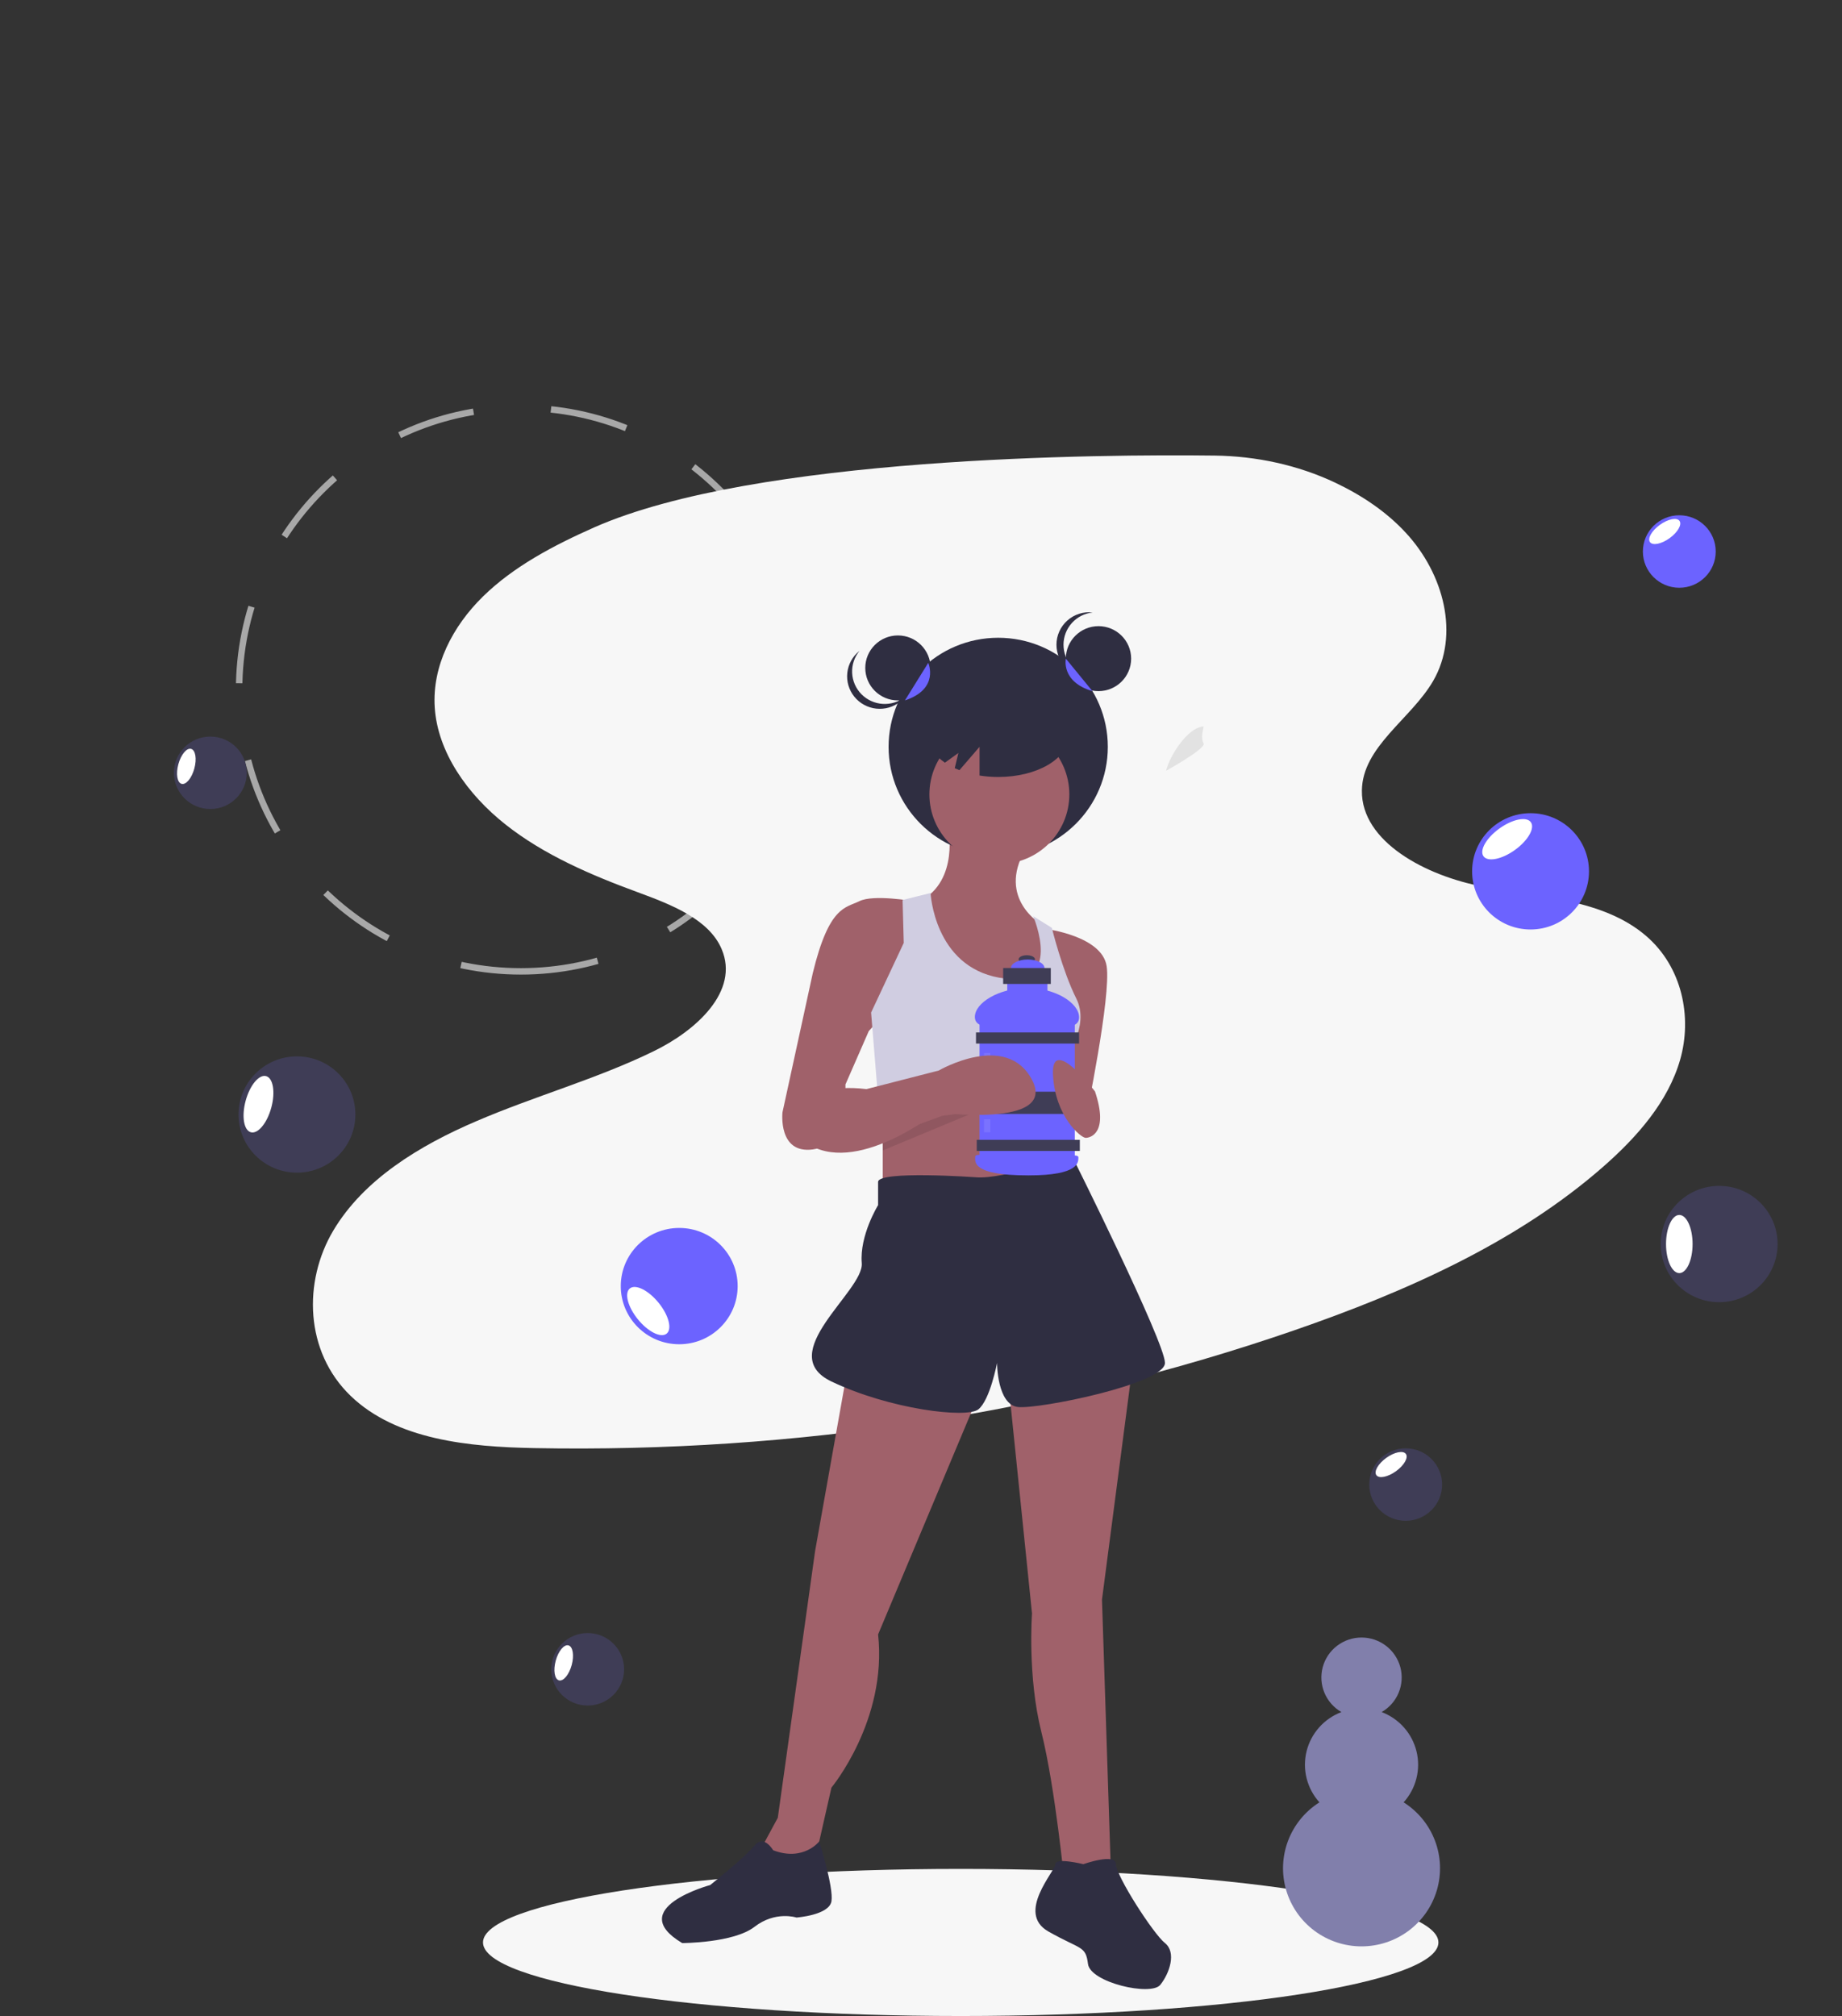 <svg width="286" height="313" viewBox="0 0 286 313" fill="none" xmlns="http://www.w3.org/2000/svg">
<rect x="0" y="0" width="286" height="313" fill="#333333" stroke="none"/>
<path d="M80.874 150.812C105.035 150.812 124.622 131.226 124.622 107.065C124.622 82.904 105.035 63.317 80.874 63.317C56.713 63.317 37.127 82.904 37.127 107.065C37.127 131.226 56.713 150.812 80.874 150.812Z" stroke="#A8A8A8" stroke-miterlimit="10" stroke-dasharray="12.07 12.07"/>
<path d="M188.601 70.732C195.036 70.811 201.497 72.189 207.323 74.943C211.455 76.902 215.241 79.444 218.234 82.675C224.245 89.137 226.628 98.617 222.524 105.714C219.081 111.646 211.534 115.909 211.455 122.742C211.349 130.713 221.438 136.009 230.256 137.651C239.048 139.293 248.926 139.61 255.546 145.277C261.24 150.15 262.749 157.962 260.869 164.529C258.989 171.07 254.196 176.526 248.873 181.186C235.526 192.865 218.393 200.518 200.835 206.582C163.735 219.373 123.483 225.596 82.966 224.828C72.85 224.642 61.543 223.557 54.446 216.724C47.296 209.839 47.057 198.955 51.745 191.064C56.432 183.172 65.038 177.876 74.042 174.036C83.046 170.17 92.712 167.495 101.45 163.232C108.071 160.028 114.85 153.91 112.043 147.343C110.057 142.682 104.178 140.431 99.014 138.525C91.732 135.85 84.449 132.725 78.491 128.011C72.533 123.298 67.951 116.757 67.501 109.845C67.078 103.384 70.282 97.213 75.022 92.579C79.762 87.945 85.932 84.688 92.261 81.881C117.26 70.838 171.203 70.52 188.601 70.732Z" fill="#F7F7F7"/>
<path d="M181.054 119.67C181.61 117.313 184.417 112.917 186.88 112.785C186.721 113.606 186.456 114.638 186.88 115.433C187.304 116.201 181.054 119.67 181.054 119.67Z" fill="#E2E2E2"/>
<g clip-path="url(#clip0)">
<path d="M149.165 313C190.129 313 223.338 307.887 223.338 301.58C223.338 295.274 190.129 290.161 149.165 290.161C108.201 290.161 74.993 295.274 74.993 301.58C74.993 307.887 108.201 313 149.165 313Z" fill="#F7F7F7"/>
<path d="M147.202 128.38C147.202 128.38 149.012 136.666 142.856 139.909C142.856 139.909 144.305 158.283 153.719 158.644C163.134 159.004 163.134 148.916 163.134 148.916L161.686 143.512C161.686 143.512 154.806 139.549 159.151 131.983L147.202 128.38Z" fill="#A0616A"/>
<path d="M154.987 132.883C164.386 132.883 172.006 125.302 172.006 115.95C172.006 106.598 164.386 99.017 154.987 99.017C145.587 99.017 137.968 106.598 137.968 115.95C137.968 125.302 145.587 132.883 154.987 132.883Z" fill="#2F2E41"/>
<path d="M137.062 166.93V187.106L167.117 186.025L164.945 166.21L137.062 166.93Z" fill="#A0616A"/>
<path d="M155.168 134.144C161.167 134.144 166.031 129.305 166.031 123.336C166.031 117.367 161.167 112.527 155.168 112.527C149.168 112.527 144.304 117.367 144.304 123.336C144.304 129.305 149.168 134.144 155.168 134.144Z" fill="#A0616A"/>
<path d="M141.77 139.909C141.77 139.909 135.614 138.828 133.441 139.909C131.269 140.99 128.734 140.629 126.199 151.078L121.492 172.695C121.492 172.695 120.767 179.18 126.199 178.459C131.631 177.739 131.269 168.371 131.269 168.371L134.89 160.085L141.408 152.879L141.77 139.909Z" fill="#A0616A"/>
<path d="M162.41 144.232C162.41 144.232 171.101 145.313 171.825 149.997C172.549 154.68 168.566 173.775 168.566 173.775L162.41 167.651L165.669 155.761L162.41 144.232Z" fill="#A0616A"/>
<path d="M140.14 139.729L140.321 146.394L135.252 157.202L136.338 170.533L165.395 170.62L165.307 164.408C165.307 164.408 169.29 159.364 167.118 155.041C164.945 150.717 163.315 144.052 163.315 144.052L160.419 142.251C160.419 142.251 165.307 153.6 155.168 151.798C145.029 149.997 144.486 138.648 144.486 138.648L140.14 139.729Z" fill="#D0CDE1"/>
<path d="M131.631 212.326L126.561 240.788L120.767 282.22L118.233 286.904L120.405 291.588L126.561 288.705L129.096 277.537C129.096 277.537 137.787 267.088 136.338 253.758L151.909 216.649L131.631 212.326Z" fill="#A0616A"/>
<path d="M156.616 215.208L160.237 250.515C160.237 250.515 159.513 260.243 161.686 268.89C163.858 277.537 165.307 292.668 165.307 292.668H172.549L171.101 248.354L175.808 212.326L156.616 215.208Z" fill="#A0616A"/>
<path d="M151.547 182.782C151.547 182.782 136.338 181.702 136.338 183.503V187.106C136.338 187.106 133.441 191.79 133.803 196.113C134.166 200.436 120.043 210.164 129.096 214.487C138.149 218.811 150.098 220.252 151.909 218.811C153.719 217.369 154.806 211.605 154.806 211.605C154.806 211.605 154.806 218.09 158.065 218.45C161.324 218.811 180.878 214.848 180.878 211.605C180.878 208.362 166.387 179.36 166.387 179.36C166.387 179.36 155.892 183.143 151.547 182.782Z" fill="#2F2E41"/>
<path d="M120.043 287.264C120.043 287.264 118.595 284.742 117.146 286.544C115.698 288.345 110.266 292.668 110.266 292.668C110.266 292.668 96.868 296.271 105.921 301.675C105.921 301.675 113.887 301.675 117.146 299.154C120.405 296.632 123.664 297.712 123.664 297.712C123.664 297.712 128.734 297.352 129.096 295.19C129.458 293.029 127.199 285.895 127.199 285.895C127.199 285.895 124.751 289.066 120.043 287.264Z" fill="#2F2E41"/>
<path d="M168.204 289.426C168.204 289.426 163.858 288.345 163.858 289.426C163.858 290.507 157.703 296.992 162.772 299.874C167.842 302.756 168.566 302.036 168.928 304.918C169.29 307.8 178.705 309.962 180.153 308.161C181.602 306.359 182.688 303.117 180.878 301.675C179.067 300.234 173.273 291.227 173.273 289.426C173.273 287.625 168.204 289.426 168.204 289.426Z" fill="#2F2E41"/>
<path d="M159.427 149.574C160.129 149.574 160.698 149.291 160.698 148.942C160.698 148.593 160.129 148.309 159.427 148.309C158.724 148.309 158.155 148.593 158.155 148.942C158.155 149.291 158.724 149.574 159.427 149.574Z" fill="#3F3D56"/>
<path d="M159.571 151.615C161.007 151.615 162.171 151.023 162.171 150.293C162.171 149.563 161.007 148.971 159.571 148.971C158.135 148.971 156.971 149.563 156.971 150.293C156.971 151.023 158.135 151.615 159.571 151.615Z" fill="#6C63FF"/>
<path d="M162.633 151.098H156.393V155.64H162.633V151.098Z" fill="#6C63FF"/>
<path d="M166.88 158.198H152.088V180.447H166.88V158.198Z" fill="#6C63FF"/>
<path d="M167.545 157.939C167.545 160.13 163.917 159.377 159.513 159.377C155.109 159.377 151.366 160.073 151.366 157.882C151.366 155.691 155.109 153.397 159.513 153.397C163.917 153.397 167.545 155.748 167.545 157.939Z" fill="#6C63FF"/>
<path d="M167.545 160.296H151.539V162.021H167.545V160.296Z" fill="#3F3D56"/>
<path d="M167.661 176.969H151.655V178.694H167.661V176.969Z" fill="#3F3D56"/>
<path d="M167.545 169.495H151.539V172.945H167.545V169.495Z" fill="#3F3D56"/>
<path d="M167.43 179.671C167.43 180.401 167.663 182.488 159.687 182.488C150.672 182.488 151.424 180.287 151.424 179.556C151.424 178.826 155.41 179.844 159.687 179.844C163.963 179.844 167.43 178.941 167.43 179.671Z" fill="#6C63FF"/>
<path d="M163.154 150.293H155.757V152.765H163.154V150.293Z" fill="#3F3D56"/>
<path opacity="0.1" d="M153.764 163.487H152.781V168.891H153.764V163.487Z" fill="white"/>
<path opacity="0.1" d="M153.764 173.778H152.781V175.791H153.764V173.778Z" fill="white"/>
<path d="M170.014 169.452C170.014 169.452 163.134 160.445 163.496 166.93C163.858 173.415 167.842 176.658 168.566 176.658C169.29 176.658 172.187 175.937 170.014 169.452Z" fill="#A0616A"/>
<path opacity="0.1" d="M137.062 176.39C137.605 176.478 146.296 173.235 146.296 173.235L151.728 172.514L137.062 178.617L137.062 176.39Z" fill="black"/>
<path d="M125.837 170.173C125.837 170.173 128.734 168.371 134.528 169.092L145.753 166.209C145.753 166.209 156.254 160.085 160.237 167.651C164.221 175.217 145.391 172.695 145.391 172.695C145.391 172.695 132.717 182.782 125.113 177.378L125.837 170.173Z" fill="#A0616A"/>
<path d="M139.416 108.745C142.216 108.745 144.486 106.486 144.486 103.701C144.486 100.915 142.216 98.657 139.416 98.657C136.616 98.657 134.347 100.915 134.347 103.701C134.347 106.486 136.616 108.745 139.416 108.745Z" fill="#2F2E41"/>
<path d="M170.558 107.303C173.357 107.303 175.627 105.045 175.627 102.259C175.627 99.474 173.357 97.216 170.558 97.216C167.758 97.216 165.488 99.474 165.488 102.259C165.488 105.045 167.758 107.303 170.558 107.303Z" fill="#2F2E41"/>
<path d="M165.126 100.098C165.126 98.854 165.588 97.654 166.424 96.728C167.259 95.803 168.409 95.217 169.652 95.084C168.944 95.007 168.228 95.079 167.55 95.296C166.872 95.513 166.248 95.869 165.717 96.343C165.187 96.816 164.763 97.394 164.473 98.041C164.182 98.689 164.032 99.389 164.032 100.098C164.032 100.806 164.182 101.507 164.473 102.154C164.763 102.801 165.187 103.38 165.717 103.853C166.248 104.326 166.872 104.683 167.55 104.9C168.228 105.116 168.944 105.189 169.652 105.112C168.409 104.979 167.259 104.393 166.424 103.467C165.588 102.542 165.126 101.342 165.126 100.098Z" fill="#2F2E41"/>
<path d="M133.751 107.781C132.877 106.892 132.363 105.713 132.308 104.47C132.254 103.227 132.663 102.008 133.458 101.047C133.315 101.159 133.179 101.278 133.049 101.404C132.089 102.34 131.542 103.618 131.529 104.955C131.515 106.292 132.036 107.58 132.977 108.536C133.918 109.491 135.201 110.035 136.545 110.049C137.889 110.063 139.184 109.545 140.145 108.61C140.274 108.483 140.396 108.35 140.512 108.21C139.53 108.981 138.297 109.363 137.049 109.284C135.801 109.204 134.627 108.669 133.751 107.781Z" fill="#2F2E41"/>
<path d="M154.987 108.024C148.987 108.024 144.124 110.847 144.124 114.329C144.124 115.887 145.101 117.311 146.715 118.411L148.806 116.903L148.238 119.265C148.474 119.374 148.714 119.479 148.966 119.577L152.09 115.95V120.405C153.048 120.558 154.017 120.634 154.987 120.634C160.986 120.634 165.85 117.811 165.85 114.329C165.85 110.847 160.986 108.024 154.987 108.024Z" fill="#2F2E41"/>
<path d="M165.488 102.259C165.488 102.259 164.701 105.862 169.621 107.303L165.488 102.259Z" fill="#6C63FF"/>
<path d="M144.124 102.915C144.124 102.915 145.934 106.943 140.502 108.745L144.124 102.915Z" fill="#6C63FF"/>
<path d="M217.935 279.826C218.889 278.77 219.57 277.498 219.919 276.121C220.268 274.745 220.275 273.304 219.939 271.924C219.603 270.544 218.934 269.267 217.99 268.202C217.046 267.137 215.856 266.316 214.522 265.812C215.71 265.128 216.638 264.074 217.162 262.812C217.686 261.55 217.778 260.152 217.422 258.833C217.066 257.515 216.283 256.349 215.194 255.519C214.105 254.688 212.772 254.237 211.399 254.237C210.027 254.237 208.693 254.688 207.604 255.519C206.515 256.349 205.732 257.515 205.377 258.833C205.021 260.152 205.112 261.55 205.637 262.812C206.161 264.074 207.089 265.128 208.277 265.812C206.943 266.316 205.752 267.137 204.808 268.202C203.865 269.267 203.196 270.544 202.86 271.924C202.524 273.304 202.53 274.745 202.879 276.121C203.229 277.498 203.909 278.77 204.863 279.826C202.636 281.234 200.928 283.323 199.996 285.779C199.065 288.236 198.959 290.926 199.696 293.447C200.433 295.969 201.972 298.184 204.083 299.76C206.193 301.336 208.761 302.188 211.399 302.188C214.038 302.188 216.606 301.336 218.716 299.76C220.827 298.184 222.366 295.969 223.103 293.447C223.84 290.926 223.734 288.236 222.802 285.779C221.871 283.323 220.163 281.234 217.935 279.826Z" fill="#817FAB"/>
<path d="M105.459 208.705C110.47 208.705 114.533 204.663 114.533 199.677C114.533 194.691 110.47 190.648 105.459 190.648C100.448 190.648 96.385 194.691 96.385 199.677C96.385 204.663 100.448 208.705 105.459 208.705Z" fill="#6C63FF"/>
<path d="M103.505 207.058C104.39 206.345 103.83 204.196 102.253 202.259C100.677 200.321 98.681 199.328 97.796 200.041C96.91 200.754 97.471 202.903 99.047 204.841C100.624 206.779 102.62 207.771 103.505 207.058Z" fill="white"/>
<path d="M46.106 182.064C51.117 182.064 55.18 178.022 55.18 173.036C55.18 168.05 51.117 164.008 46.106 164.008C41.094 164.008 37.032 168.05 37.032 173.036C37.032 178.022 41.094 182.064 46.106 182.064Z" fill="#3F3D56"/>
<path d="M42.123 171.968C42.776 169.561 42.413 167.37 41.313 167.075C40.214 166.78 38.793 168.492 38.141 170.9C37.489 173.307 37.851 175.497 38.951 175.792C40.051 176.087 41.471 174.375 42.123 171.968Z" fill="white"/>
<path d="M32.656 125.609C35.779 125.609 38.311 123.09 38.311 119.982C38.311 116.875 35.779 114.356 32.656 114.356C29.533 114.356 27.002 116.875 27.002 119.982C27.002 123.09 29.533 125.609 32.656 125.609Z" fill="#3F3D56"/>
<path d="M30.175 119.317C30.581 117.817 30.355 116.451 29.67 116.268C28.985 116.084 28.099 117.151 27.693 118.651C27.286 120.151 27.512 121.516 28.198 121.7C28.883 121.884 29.768 120.817 30.175 119.317Z" fill="white"/>
<path d="M91.247 264.797C94.37 264.797 96.902 262.278 96.902 259.171C96.902 256.063 94.37 253.544 91.247 253.544C88.124 253.544 85.592 256.063 85.592 259.171C85.592 262.278 88.124 264.797 91.247 264.797Z" fill="#3F3D56"/>
<path d="M88.766 258.505C89.172 257.005 88.947 255.64 88.261 255.456C87.576 255.272 86.691 256.339 86.284 257.839C85.878 259.34 86.104 260.705 86.789 260.889C87.474 261.072 88.359 260.005 88.766 258.505Z" fill="white"/>
<path d="M266.926 202.173C271.938 202.173 276 198.131 276 193.145C276 188.159 271.938 184.117 266.926 184.117C261.915 184.117 257.852 188.159 257.852 193.145C257.852 198.131 261.915 202.173 266.926 202.173Z" fill="#3F3D56"/>
<path d="M260.739 197.659C261.878 197.659 262.801 195.638 262.801 193.145C262.801 190.652 261.878 188.631 260.739 188.631C259.6 188.631 258.677 190.652 258.677 193.145C258.677 195.638 259.6 197.659 260.739 197.659Z" fill="white"/>
<path d="M237.642 144.31C242.653 144.31 246.716 140.268 246.716 135.282C246.716 130.296 242.653 126.254 237.642 126.254C232.63 126.254 228.568 130.296 228.568 135.282C228.568 140.268 232.63 144.31 237.642 144.31Z" fill="#6C63FF"/>
<path d="M235.222 131.959C237.251 130.496 238.355 128.567 237.687 127.649C237.018 126.731 234.832 127.173 232.802 128.635C230.773 130.098 229.67 132.027 230.338 132.945C231.006 133.863 233.193 133.421 235.222 131.959Z" fill="white"/>
<path d="M260.739 91.253C263.862 91.253 266.394 88.734 266.394 85.627C266.394 82.519 263.862 80 260.739 80C257.616 80 255.084 82.519 255.084 85.627C255.084 88.734 257.616 91.253 260.739 91.253Z" fill="#6C63FF"/>
<path d="M259.231 83.556C260.496 82.644 261.184 81.442 260.767 80.87C260.351 80.298 258.988 80.573 257.723 81.484C256.459 82.396 255.771 83.598 256.188 84.17C256.604 84.742 257.967 84.467 259.231 83.556Z" fill="white"/>
<path d="M218.256 236.115C221.379 236.115 223.911 233.596 223.911 230.489C223.911 227.382 221.379 224.863 218.256 224.863C215.133 224.863 212.601 227.382 212.601 230.489C212.601 233.596 215.133 236.115 218.256 236.115Z" fill="#3F3D56"/>
<path d="M216.748 228.418C218.013 227.506 218.7 226.304 218.284 225.732C217.868 225.16 216.505 225.435 215.24 226.347C213.976 227.258 213.288 228.461 213.704 229.033C214.121 229.604 215.484 229.329 216.748 228.418Z" fill="white"/>
</g>
<defs>
<clipPath id="clip0">
<rect width="249" height="233" fill="white" transform="translate(27 80)"/>
</clipPath>
</defs>
</svg>
